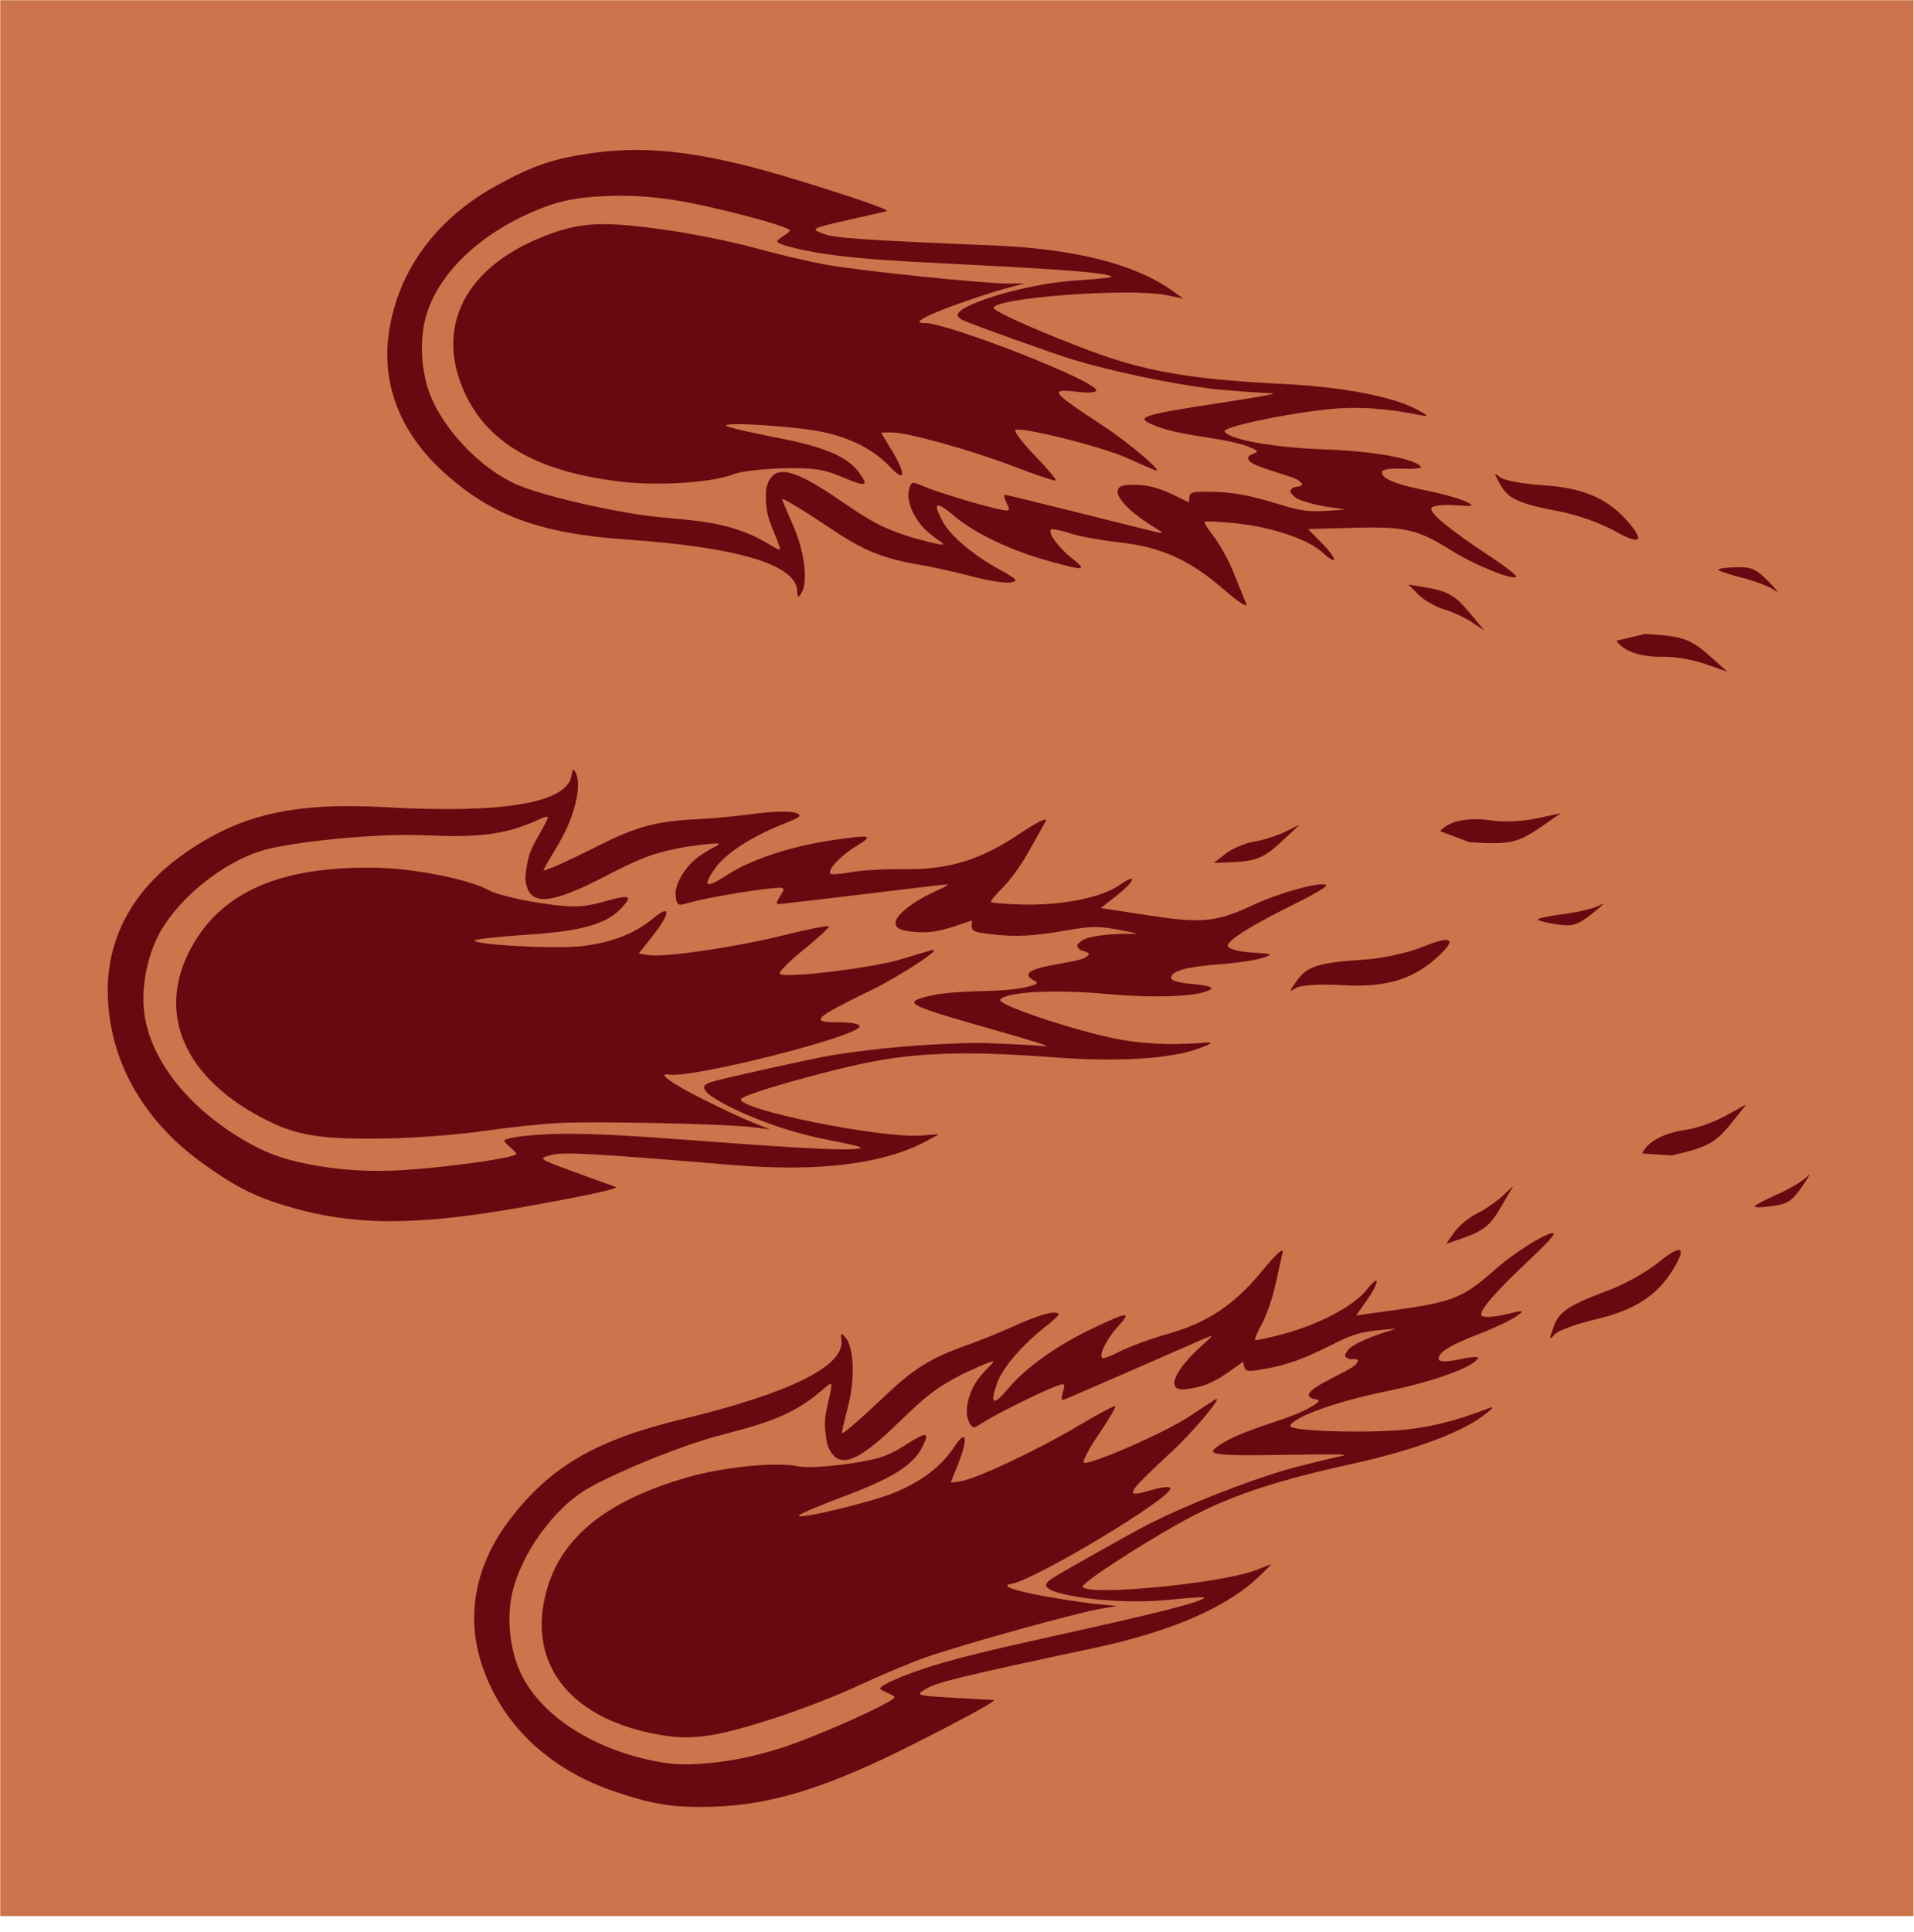 <?xml version="1.0" encoding="UTF-8" standalone="no"?>
<svg
   width="111"
   height="112"
   viewBox="0 0 111 112"
   version="1.1"
   xml:space="preserve"
   style="clip-rule:evenodd;fill-rule:evenodd;stroke-linejoin:round;stroke-miterlimit:2"
   id="svg17"
   sodipodi:docname="HQBuilder_HQ21_MagicStatueTrap.svg"
   inkscape:version="1.1.1 (3bf5ae0d25, 2021-09-20)"
   xmlns:inkscape="http://www.inkscape.org/namespaces/inkscape"
   xmlns:sodipodi="http://sodipodi.sourceforge.net/DTD/sodipodi-0.dtd"
   xmlns="http://www.w3.org/2000/svg"
   xmlns:svg="http://www.w3.org/2000/svg"><defs
   id="defs21"><clipPath
     clipPathUnits="userSpaceOnUse"
     id="clipPath255"><rect
       style="clip-rule:evenodd;fill:#691c2d;fill-rule:evenodd;stroke-width:0.345;stroke-linejoin:round;stroke-miterlimit:2"
       id="rect257"
       width="38.255"
       height="38.6"
       x="34.859"
       y="23.874" /></clipPath></defs><sodipodi:namedview
   id="namedview19"
   pagecolor="#ffffff"
   bordercolor="#666666"
   borderopacity="1.0"
   inkscape:pageshadow="2"
   inkscape:pageopacity="0.0"
   inkscape:pagecheckerboard="0"
   showgrid="false"
   inkscape:zoom="5.6568542"
   inkscape:cx="24.483572"
   inkscape:cy="60.280853"
   inkscape:window-width="1920"
   inkscape:window-height="1012"
   inkscape:window-x="-8"
   inkscape:window-y="-8"
   inkscape:window-maximized="1"
   inkscape:current-layer="svg17" />
    <g
   id="MagicStatueTrap"
   transform="matrix(2.902,0,0,2.902,-101.146,-69.272)"
   clip-path="url(#clipPath255)">
        <g
   id="rect312"
   transform="matrix(0.175,0,0,0.175,-1.319,-60.739)">
            <rect
   x="205.216"
   y="482.249"
   width="220"
   height="220"
   style="fill:#cd744c"
   id="rect2" />
        </g>
        <g
   id="g9178"
   transform="matrix(0.175,0,0,0.175,-1.319,-60.739)">
            <g
   id="g5339">
                <g
   id="path3074"
   transform="matrix(5.699,0,0,5.699,7.521,346.177)">
                    <path
   id="path3"
   d="m 40.985,48.336 c -0.847,-0.223 -1.263,-0.422 -2.004,-0.96 -1.182,-0.858 -1.849,-2.062 -1.872,-3.383 -0.019,-1.093 0.493,-2.05 1.473,-2.756 1.135,-0.818 2.226,-1.077 4.09,-0.973 2.361,0.132 3.641,-0.084 3.729,-0.63 0.024,-0.151 0.041,-0.158 0.094,-0.039 0.115,0.257 -0.041,0.88 -0.349,1.397 -0.166,0.278 -0.304,0.518 -0.306,0.533 -0.006,0.041 0.457,-0.165 1.157,-0.517 0.71,-0.356 1.131,-0.467 1.912,-0.502 0.298,-0.014 0.817,-0.063 1.154,-0.109 0.337,-0.047 0.701,-0.058 0.81,-0.025 0.173,0.052 0.139,0.084 -0.259,0.242 -0.598,0.238 -1.114,0.572 -1.319,0.854 -0.28,0.384 -0.213,0.441 0.2,0.169 0.484,-0.319 1.278,-0.585 2.115,-0.709 0.808,-0.119 0.863,-0.106 0.492,0.12 -0.309,0.188 -0.571,0.468 -0.513,0.547 0.017,0.024 0.202,0.011 0.411,-0.028 0.209,-0.04 0.693,-0.067 1.077,-0.062 0.879,0.014 1.525,-0.185 2.307,-0.711 0.352,-0.237 0.573,-0.342 0.519,-0.248 -0.052,0.091 -0.208,0.369 -0.347,0.619 -0.139,0.25 -0.37,0.57 -0.514,0.711 -0.144,0.142 -0.249,0.272 -0.235,0.289 0.015,0.018 0.293,0.04 0.618,0.049 0.781,0.023 1.597,-0.137 1.946,-0.383 0.381,-0.266 0.337,-0.097 -0.053,0.21 l -0.311,0.243 0.955,0.147 c 1.08,0.166 1.361,0.137 2.112,-0.214 0.53,-0.248 1.385,-0.477 1.449,-0.389 0.019,0.025 -0.237,0.18 -0.57,0.344 -0.958,0.473 -1.442,0.778 -1.398,0.882 0.023,0.054 0.236,0.107 0.489,0.122 0.41,0.023 0.428,0.032 0.213,0.106 -0.13,0.044 -0.512,0.102 -0.849,0.127 -0.682,0.052 -0.971,0.13 -0.992,0.268 -0.009,0.058 0.153,0.107 0.42,0.129 0.239,0.02 0.414,0.059 0.389,0.088 -0.134,0.157 -1.042,0.207 -2.07,0.114 -1.075,-0.097 -2.028,-0.048 -2.164,0.111 -0.072,0.085 1.182,0.523 2.123,0.742 0.608,0.142 1.238,0.18 1.998,0.12 0.161,-0.013 0.121,0.021 -0.136,0.116 -0.576,0.212 -1.639,0.276 -2.944,0.176 -1.589,-0.12 -2.563,-0.1 -3.519,0.073 -0.888,0.161 -2.703,0.674 -2.717,0.768 -0.033,0.214 2.81,0.788 3.608,0.728 l 0.362,-0.027 -0.244,0.133 c -0.856,0.465 -2.159,0.628 -3.884,0.485 -2.861,-0.237 -3.378,-0.265 -3.644,-0.2 -0.271,0.066 -0.256,0.076 0.485,0.347 0.42,0.153 0.783,0.285 0.806,0.292 0.094,0.03 -0.641,0.188 -1.927,0.415 -1.96,0.345 -3.196,0.359 -4.373,0.049 z m 4.929,-7.879 c -0.02,-0.006 -0.074,0.012 -0.192,0.066 -0.593,0.269 -1.12,0.349 -2.087,0.31 -0.512,-0.021 -0.878,-0.016 -1.392,0.019 -0.797,0.053 -1.629,0.165 -1.999,0.27 -0.852,0.24 -1.807,1.032 -2.16,1.791 -0.223,0.481 -0.312,1.087 -0.229,1.567 0.156,0.907 0.908,1.833 2.004,2.467 0.423,0.245 0.746,0.364 1.243,0.463 0.534,0.106 1.011,0.148 1.595,0.138 0.821,-0.014 2.617,-0.251 2.601,-0.343 -0.002,-0.015 -0.059,-0.073 -0.126,-0.128 -0.066,-0.055 -0.12,-0.113 -0.117,-0.13 0.011,-0.071 0.652,-0.142 1.276,-0.14 0.593,10e-4 1.152,0.029 2.526,0.132 2.293,0.173 3.172,0.215 3.335,0.154 0.045,-0.017 -0.134,-0.064 -0.658,-0.166 -0.49,-0.095 -0.941,-0.229 -1.441,-0.428 -0.454,-0.181 -0.881,-0.409 -0.984,-0.526 -0.091,-0.104 -0.067,-0.152 0.102,-0.206 0.201,-0.065 1.999,-0.464 2.378,-0.528 0.873,-0.148 2.058,-0.248 2.993,-0.252 0.203,-0.001 1.14,0.046 1.293,0.064 0.165,0.019 -0.147,-0.083 -0.977,-0.318 -1.678,-0.476 -1.833,-0.543 -1.462,-0.653 0.274,-0.082 0.596,-0.117 1.281,-0.134 0.397,-0.01 0.722,-0.047 0.901,-0.105 0.137,-0.045 0.14,-0.059 0.032,-0.116 -0.099,-0.052 -0.12,-0.109 -0.057,-0.16 0.067,-0.055 0.226,-0.1 0.594,-0.166 0.406,-0.074 0.476,-0.092 0.54,-0.144 0.046,-0.037 0.049,-0.049 0.023,-0.073 -0.018,-0.014 -0.058,-0.031 -0.093,-0.036 -0.063,-0.01 -0.128,-0.074 -0.122,-0.12 0.003,-0.013 0.044,-0.054 0.093,-0.089 0.119,-0.088 0.53,-0.142 1.021,-0.137 0.12,0.001 0.096,-0.007 -0.203,-0.065 -0.479,-0.094 -0.612,-0.093 -1.163,0.003 -0.612,0.107 -0.98,0.126 -1.429,0.075 -0.4,-0.045 -0.441,-0.064 -0.432,-0.195 l 0.005,-0.086 -0.272,0.092 c -0.379,0.131 -0.607,0.166 -0.889,0.138 -0.267,-0.026 -0.363,-0.068 -0.372,-0.166 -0.015,-0.155 0.32,-0.427 0.787,-0.641 0.147,-0.067 0.264,-0.127 0.259,-0.134 -0.013,-0.017 0.046,-0.023 -1.798,0.2 -0.867,0.105 -1.588,0.188 -1.603,0.185 -0.04,-0.006 -0.025,-0.056 0.049,-0.171 0.107,-0.169 0.098,-0.173 -0.222,-0.141 -0.39,0.039 -1.251,0.187 -1.528,0.264 -0.127,0.035 -0.245,0.063 -0.264,0.06 -0.049,-0.007 -0.073,-0.055 -0.086,-0.172 -0.025,-0.231 0.182,-0.586 0.46,-0.79 0.094,-0.068 0.232,-0.152 0.303,-0.186 0.072,-0.034 0.117,-0.069 0.102,-0.076 -0.038,-0.02 -0.546,0.039 -0.821,0.095 -0.502,0.101 -0.765,0.201 -1.453,0.558 -1.052,0.546 -1.466,0.595 -1.578,0.189 -0.03,-0.11 -0.031,-0.169 0,-0.367 0.041,-0.259 0.083,-0.366 0.295,-0.733 0.072,-0.125 0.132,-0.244 0.131,-0.266 -10e-4,-0.007 -0.006,-0.011 -0.012,-0.013 z m 15.03,3.273 c 0.207,-0.284 0.43,-0.352 1.35,-0.413 0.362,-0.023 0.885,-0.139 1.183,-0.262 0.592,-0.243 0.682,-0.143 0.229,0.253 -0.48,0.42 -1.023,0.572 -1.859,0.521 -0.416,-0.026 -0.828,-0.002 -0.92,0.053 -0.154,0.092 -0.153,0.082 0.017,-0.152 z m 4.821,-1.219 c 0.004,-0.023 0.243,-0.071 0.532,-0.108 0.289,-0.037 0.614,-0.118 0.723,-0.181 0.108,-0.063 0.038,0.012 -0.156,0.166 -0.301,0.24 -0.405,0.272 -0.728,0.222 -0.208,-0.031 -0.374,-0.076 -0.371,-0.099 z m -6.254,-1.317 c 0.131,-0.103 0.387,-0.211 0.569,-0.24 0.182,-0.03 0.462,-0.119 0.622,-0.197 l 0.291,-0.143 -0.356,0.332 c -0.365,0.341 -0.517,0.402 -1.054,0.422 l -0.31,0.012 z m 4.296,-0.45 c 0.181,-0.21 0.568,-0.286 1.064,-0.21 0.209,0.032 0.6,0.012 0.868,-0.045 l 0.487,-0.104 -0.352,0.244 c -0.511,0.355 -0.672,0.391 -1.482,0.335 z"
   style="fill:#680911;fill-rule:nonzero" />
                </g>
                <path
   id="path3121"
   d="m 326.817,575.953 c -0.504,0.343 -1.691,1.199 -3.07,2.211 1.379,-1.012 2.564,-1.869 3.07,-2.211 z m 32.213,8.633 c -0.212,0.14 -0.532,0.34 -0.932,0.56 0.407,-0.223 0.721,-0.42 0.932,-0.56 z m -34.394,-4.422 c -0.519,0.84 -1.037,1.659 -1.516,2.385 0.48,-0.728 0.995,-1.542 1.516,-2.385 z m -21.059,-1.126 c -0.748,0.058 -1.58,0.171 -2.46,0.324 0.88,-0.152 1.712,-0.266 2.46,-0.324 z m 18.062,5.567 c -0.528,0.524 -0.872,0.872 -1.036,1.134 0.162,-0.263 0.501,-0.603 1.036,-1.134 z m -1.137,1.373 c -0.015,0.077 -0.005,0.141 0.034,0.197 -0.038,-0.056 -0.05,-0.12 -0.034,-0.197 z m 4.786,0.751 c -0.594,0.024 -1.185,0.027 -1.741,0.004 0.556,0.023 1.147,0.02 1.741,-0.004 z m -4.399,-0.356 c 0.245,0.075 0.608,0.143 1.084,0.214 -0.476,-0.071 -0.839,-0.138 -1.084,-0.214 z m -19.656,2.841 c -0.541,0.017 -2.622,0.449 -5.03,1.047 -5.472,1.359 -13.563,2.547 -15.401,2.265 l -1.155,-0.177 1.527,-1.937 c 2.092,-2.631 2.189,-3.801 0.165,-2.114 -2.184,1.822 -4.922,2.867 -8.478,3.232 -3.135,0.323 -12.502,-0.223 -11.914,-0.695 0.186,-0.149 2.961,-0.44 6.166,-0.65 5.92,-0.387 8.799,-1.199 10.441,-2.915 1.498,-1.566 1.164,-1.713 -1.882,-0.847 -2.387,0.678 -3.675,0.707 -7.318,0.153 -2.434,-0.369 -5.035,-1.007 -5.783,-1.43 -2.255,-1.278 -8.654,-2.547 -13.201,-2.602 -10.637,-0.129 -17.247,2.735 -20.743,8.979 -4.223,7.544 -0.943,15.142 8.585,19.884 3.529,1.757 6.286,2.179 13.604,2.057 3.312,-0.056 8.28,-0.439 11.033,-0.845 2.753,-0.405 6.686,-0.82 8.746,-0.924 4.341,-0.218 19.094,0.103 22.036,0.478 l 2.004,0.26 -1.925,-0.774 c -1.059,-0.421 -3.634,-1.614 -5.72,-2.666 -3.795,-1.914 -5.338,-3.055 -3.829,-2.823 2.697,0.414 21.532,-4.354 21.708,-5.495 0.043,-0.28 -0.872,-0.465 -2.227,-0.47 -3.559,-0.012 -3.203,-0.378 3.636,-3.719 3.384,-1.654 8.285,-4.902 6.825,-4.524 -0.293,0.076 -1.872,0.538 -3.513,1.041 -3.298,1.014 -13.423,2.226 -13.839,1.659 -0.145,-0.198 1.1,-1.45 2.758,-2.785 1.659,-1.336 2.936,-2.525 2.848,-2.644 -0.011,-0.015 -0.047,-0.022 -0.124,-0.019 z m 43.979,6.864 c 0.065,0.016 0.117,0.04 0.151,0.055 -0.031,-0.019 -0.067,-0.035 -0.151,-0.055 z m -3.012,1.116 c -0.455,0.086 -0.964,0.144 -1.528,0.18 0.565,-0.036 1.071,-0.093 1.528,-0.18 z m -18.212,-0.226 c -1.137,0.127 -1.957,0.33 -2.374,0.593 0.415,-0.262 1.245,-0.465 2.374,-0.593 z m -2.574,0.754 c -0.023,0.028 -0.018,0.058 0.001,0.096 -0.014,-0.034 -0.023,-0.07 -0.001,-0.096 z m 23.41,4.839 c 0.005,0.011 0.015,0.021 0.011,0.034 0.007,-0.018 0.002,-0.021 -0.011,-0.034 z m -0.084,0.131 c -0.1,0.07 -0.279,0.16 -0.536,0.269 0.264,-0.111 0.435,-0.198 0.536,-0.269 z m -5.236,1.559 c -0.826,0.117 -1.74,0.198 -2.752,0.248 1.013,-0.05 1.925,-0.13 2.752,-0.248 z m -18.175,-0.252 c -1.944,-0.072 -3.709,-0.1 -5.403,-0.064 1.69,-0.035 3.464,-0.009 5.403,0.064 z m -12.321,11.343 c -0.927,0.273 -1.932,0.524 -2.972,0.742 1.036,-0.218 2.047,-0.47 2.972,-0.742 z m -5.318,1.166 c -0.625,0.096 -1.265,0.183 -1.891,0.252 0.633,-0.069 1.259,-0.154 1.891,-0.252 z m -3.752,0.414 c -0.762,0.047 -1.675,0.071 -2.707,0.063 1.031,0.009 1.945,-0.016 2.707,-0.063 z m -2.707,0.063 c -1.032,-0.008 -2.179,-0.051 -3.447,-0.114 1.267,0.064 2.416,0.105 3.447,0.114 z m -24.401,0.356 c 1.648,0.527 3.179,1.07 3.938,1.386 -0.757,-0.314 -2.29,-0.859 -3.938,-1.386 z m -45.395,-2.74 c 0.611,0.537 1.249,1.056 1.917,1.555 -0.664,-0.497 -1.31,-1.02 -1.917,-1.555 z m 30.221,8.119 c -0.892,0.09 -1.783,0.163 -2.667,0.213 0.884,-0.049 1.775,-0.123 2.667,-0.213 z m -2.669,0.213 c -0.883,0.05 -1.764,0.082 -2.632,0.091 0.868,-0.009 1.749,-0.041 2.632,-0.091 z m -3.924,0.084 c -0.856,-0.01 -1.696,-0.034 -2.525,-0.084 0.829,0.05 1.669,0.073 2.525,0.084 z"
   style="fill:#680911;fill-rule:nonzero" />
                <g
   id="path3074-1"
   transform="matrix(5.699,0,0,5.699,7.521,346.177)">
                    <path
   id="path7"
   d="m 67.34,36.93 c 0.145,0.217 0.498,0.334 0.971,0.321 0.2,-0.005 0.563,0.059 0.807,0.144 l 0.444,0.154 -0.301,-0.27 c -0.437,-0.391 -0.583,-0.444 -1.348,-0.486 z m -3.967,-0.924 c 0.111,0.111 0.338,0.242 0.505,0.291 0.167,0.049 0.418,0.165 0.558,0.257 l 0.256,0.168 -0.294,-0.352 C 64.097,36.008 63.961,35.933 63.461,35.851 L 63.173,35.804 Z M 46.877,27.152 c -0.819,0.11 -1.231,0.247 -1.987,0.663 -1.207,0.665 -1.971,1.713 -2.148,2.947 -0.146,1.02 0.221,1.975 1.055,2.751 0.966,0.898 1.957,1.269 3.713,1.389 2.224,0.153 3.396,0.505 3.414,1.027 0.005,0.143 0.02,0.152 0.084,0.047 0.138,-0.227 0.066,-0.828 -0.163,-1.348 -0.122,-0.28 -0.223,-0.52 -0.224,-0.534 -0.001,-0.04 0.408,0.208 1.023,0.619 0.623,0.416 1.003,0.569 1.73,0.694 0.277,0.047 0.757,0.154 1.067,0.237 0.309,0.083 0.649,0.136 0.755,0.118 0.167,-0.028 0.14,-0.062 -0.214,-0.256 -0.532,-0.294 -0.976,-0.667 -1.135,-0.954 -0.217,-0.392 -0.147,-0.437 0.207,-0.135 0.416,0.355 1.128,0.697 1.896,0.911 0.742,0.207 0.795,0.201 0.475,-0.054 -0.267,-0.212 -0.48,-0.505 -0.416,-0.573 0.019,-0.02 0.19,0.014 0.381,0.076 0.191,0.061 0.641,0.144 1,0.183 0.824,0.091 1.406,0.353 2.075,0.936 0.302,0.263 0.497,0.387 0.457,0.293 -0.038,-0.091 -0.151,-0.37 -0.252,-0.62 -0.101,-0.25 -0.28,-0.577 -0.398,-0.726 -0.117,-0.149 -0.201,-0.283 -0.185,-0.297 0.015,-0.015 0.278,-0.003 0.583,0.026 0.734,0.07 1.478,0.316 1.776,0.586 0.325,0.295 0.304,0.131 -0.025,-0.202 l -0.262,-0.264 0.91,-0.025 c 1.03,-0.029 1.29,0.031 1.951,0.447 0.467,0.294 1.24,0.609 1.311,0.534 0.02,-0.021 -0.202,-0.197 -0.493,-0.389 -0.841,-0.554 -1.259,-0.897 -1.205,-0.989 0.027,-0.048 0.233,-0.072 0.471,-0.056 0.387,0.026 0.405,0.02 0.212,-0.075 -0.116,-0.056 -0.467,-0.155 -0.779,-0.218 -0.632,-0.128 -0.893,-0.235 -0.897,-0.367 -0.002,-0.055 0.156,-0.082 0.408,-0.072 0.226,0.01 0.394,-0.006 0.375,-0.036 -0.108,-0.163 -0.951,-0.316 -1.924,-0.35 -1.017,-0.035 -1.903,-0.192 -2.011,-0.357 -0.058,-0.088 1.167,-0.351 2.072,-0.446 0.586,-0.061 1.18,-0.023 1.884,0.123 0.149,0.03 0.116,-0.006 -0.113,-0.125 -0.514,-0.265 -1.502,-0.45 -2.734,-0.51 -1.501,-0.073 -2.41,-0.206 -3.284,-0.481 -0.812,-0.254 -2.45,-0.947 -2.452,-1.036 -0.006,-0.205 2.721,-0.408 3.46,-0.259 l 0.337,0.068 -0.214,-0.153 c -0.746,-0.535 -1.946,-0.84 -3.576,-0.909 -2.705,-0.113 -3.192,-0.147 -3.433,-0.239 -0.246,-0.094 -0.231,-0.102 0.494,-0.269 0.411,-0.094 0.766,-0.174 0.789,-0.179 0.091,-0.016 -0.578,-0.25 -1.755,-0.613 C 49.17,27.158 48.015,27 46.877,27.152 Z m 22.503,8.354 c 0,0.022 0.218,0.095 0.485,0.164 0.266,0.068 0.56,0.182 0.654,0.253 0.094,0.072 0.038,-0.006 -0.125,-0.173 -0.254,-0.26 -0.348,-0.302 -0.656,-0.293 -0.198,0.005 -0.359,0.027 -0.358,0.049 z M 50.566,35.101 c -0.02,0.004 -0.068,-0.02 -0.172,-0.084 -0.524,-0.321 -1.007,-0.458 -1.916,-0.534 -0.482,-0.041 -0.824,-0.088 -1.3,-0.181 -0.74,-0.143 -1.505,-0.346 -1.839,-0.487 -0.769,-0.325 -1.57,-1.177 -1.811,-1.929 -0.153,-0.476 -0.165,-1.053 -0.031,-1.493 0.252,-0.831 1.065,-1.609 2.165,-2.073 0.424,-0.18 0.74,-0.253 1.216,-0.287 0.512,-0.037 0.963,-0.021 1.509,0.057 0.767,0.11 2.419,0.542 2.393,0.626 -0.004,0.014 -0.064,0.062 -0.132,0.105 -0.069,0.044 -0.126,0.092 -0.125,0.108 0.002,0.068 0.593,0.209 1.177,0.281 0.555,0.068 1.081,0.107 2.379,0.171 2.165,0.108 2.993,0.172 3.138,0.248 0.04,0.021 -0.133,0.043 -0.635,0.077 -0.47,0.032 -0.907,0.104 -1.399,0.232 -0.445,0.116 -0.871,0.28 -0.982,0.378 -0.097,0.086 -0.08,0.133 0.071,0.204 0.181,0.084 1.816,0.668 2.163,0.773 0.8,0.241 1.897,0.473 2.772,0.586 0.19,0.025 1.071,0.091 1.216,0.092 0.157,0.001 -0.147,0.06 -0.95,0.183 -1.626,0.248 -1.779,0.293 -1.445,0.44 0.247,0.108 0.544,0.179 1.182,0.275 0.371,0.056 0.671,0.128 0.831,0.204 0.123,0.058 0.125,0.071 0.016,0.112 -0.098,0.037 -0.124,0.088 -0.071,0.143 0.056,0.059 0.2,0.12 0.536,0.225 0.371,0.117 0.435,0.142 0.489,0.198 0.038,0.04 0.04,0.052 0.012,0.07 -0.018,0.012 -0.058,0.023 -0.091,0.024 -0.06,0.002 -0.129,0.054 -0.128,0.097 10e-4,0.013 0.035,0.056 0.076,0.095 0.102,0.096 0.479,0.195 0.939,0.248 0.113,0.013 0.09,0.017 -0.197,0.037 -0.459,0.031 -0.583,0.015 -1.088,-0.14 -0.56,-0.171 -0.902,-0.232 -1.328,-0.237 -0.379,-0.005 -0.42,0.008 -0.427,0.132 L 58.774,34.158 58.53,34.04 c -0.339,-0.167 -0.548,-0.226 -0.816,-0.234 -0.253,-0.007 -0.347,0.022 -0.367,0.112 -0.032,0.143 0.249,0.437 0.661,0.692 0.13,0.08 0.232,0.15 0.226,0.156 -0.013,0.015 0.041,0.027 -1.658,-0.398 -0.799,-0.2 -1.464,-0.362 -1.478,-0.361 -0.038,0.001 -0.03,0.049 0.025,0.166 0.081,0.17 0.072,0.173 -0.224,0.106 -0.36,-0.083 -1.148,-0.322 -1.398,-0.426 -0.115,-0.048 -0.222,-0.088 -0.24,-0.088 -0.047,0.002 -0.075,0.044 -0.101,0.152 -0.05,0.212 0.101,0.569 0.338,0.792 0.08,0.076 0.199,0.17 0.262,0.21 0.063,0.04 0.101,0.078 0.086,0.084 -0.038,0.013 -0.506,-0.101 -0.757,-0.186 -0.458,-0.153 -0.692,-0.278 -1.294,-0.692 -0.92,-0.634 -1.302,-0.729 -1.454,-0.362 -0.041,0.1 -0.049,0.155 -0.043,0.343 0.008,0.248 0.035,0.353 0.19,0.721 0.053,0.125 0.094,0.244 0.091,0.264 -10e-4,0.007 -0.006,0.009 -0.013,0.01 z M 65.012,33.8 c 0.16,0.29 0.361,0.38 1.215,0.545 0.335,0.065 0.811,0.234 1.076,0.384 0.525,0.297 0.621,0.214 0.244,-0.21 -0.4,-0.449 -0.891,-0.655 -1.679,-0.705 C 65.476,33.789 65.093,33.719 65.014,33.657 64.88,33.552 64.88,33.561 65.012,33.8 Z"
   style="fill:#680911;fill-rule:nonzero" />
                </g>
                <path
   id="path3121-2"
   d="m 349.525,553.746 c -0.431,-0.381 -1.441,-1.321 -2.612,-2.428 1.171,1.107 2.179,2.049 2.612,2.428 z m 31.152,-4.303 c -0.183,-0.155 -0.458,-0.38 -0.807,-0.632 0.354,0.256 0.625,0.477 0.807,0.632 z m -32.699,0.107 c -0.387,-0.846 -0.775,-1.673 -1.138,-2.409 0.363,0.738 0.75,1.559 1.138,2.409 z m -19.834,-1.414 c -0.694,-0.142 -1.459,-0.346 -2.264,-0.592 0.805,0.246 1.57,0.45 2.264,0.592 z m 17.551,-3.092 c -0.433,-0.553 -0.714,-0.918 -0.837,-1.182 0.121,0.265 0.399,0.623 0.837,1.182 z m -0.903,-1.418 c -0.006,-0.074 0.012,-0.133 0.055,-0.181 -0.043,0.049 -0.061,0.107 -0.055,0.181 z m 4.566,-0.142 c -0.553,-0.092 -1.105,-0.164 -1.628,-0.208 0.523,0.044 1.075,0.116 1.628,0.208 z m -4.158,-0.182 c 0.239,-0.042 0.586,-0.063 1.04,-0.074 -0.454,0.011 -0.802,0.032 -1.04,0.074 z m -18.058,-4.962 c -0.504,-0.08 -2.4,-0.728 -4.583,-1.569 -4.96,-1.913 -12.391,-3.973 -14.144,-3.924 l -1.101,0.03 1.202,1.991 c 1.649,2.707 1.602,3.813 -0.094,1.997 -1.83,-1.96 -4.269,-3.258 -7.553,-4.017 -2.895,-0.669 -11.723,-1.256 -11.228,-0.745 0.156,0.161 2.719,0.758 5.693,1.33 5.493,1.056 8.091,2.153 9.426,3.951 1.219,1.641 0.888,1.739 -1.859,0.572 -2.154,-0.915 -3.356,-1.092 -6.83,-1.001 -2.32,0.06 -4.829,0.352 -5.578,0.661 -2.259,0.931 -8.395,1.368 -12.656,0.887 -9.967,-1.126 -15.815,-4.58 -18.355,-10.832 -3.067,-7.554 0.893,-14.278 10.362,-17.598 3.509,-1.23 6.137,-1.302 12.97,-0.33 3.092,0.44 7.695,1.381 10.223,2.083 2.529,0.702 6.16,1.551 8.075,1.89 4.036,0.713 17.876,2.141 20.673,2.135 l 1.905,-0.008 -1.891,0.499 c -1.04,0.269 -3.59,1.084 -5.665,1.824 -3.775,1.346 -5.351,2.232 -3.913,2.192 2.573,-0.071 19.636,6.597 19.667,7.685 0.007,0.267 -0.87,0.333 -2.139,0.179 -3.331,-0.406 -3.041,-0.022 2.966,3.906 2.972,1.944 7.178,5.557 5.855,5.032 -0.265,-0.105 -1.688,-0.722 -3.164,-1.386 -2.967,-1.334 -12.298,-3.655 -12.754,-3.173 -0.159,0.168 0.859,1.485 2.254,2.929 1.395,1.444 2.451,2.706 2.355,2.807 -0.012,0.013 -0.047,0.015 -0.119,0.003 z m 41.952,-1.268 c 0.064,-0.007 0.115,-0.023 0.148,-0.034 -0.031,0.015 -0.067,0.025 -0.148,0.034 z m -2.687,-1.397 c -0.416,-0.134 -0.885,-0.247 -1.408,-0.348 0.524,0.101 0.991,0.213 1.408,0.348 z m -17.065,-1.923 c -1.049,-0.252 -1.793,-0.538 -2.152,-0.833 0.357,0.294 1.11,0.581 2.152,0.833 z m -2.32,-1.007 c -0.019,-0.029 -0.01,-0.056 0.012,-0.09 -0.018,0.031 -0.03,0.063 -0.012,0.09 z m 22.469,-1.784 c 0.006,-0.009 0.017,-0.018 0.014,-0.031 0.004,0.018 0,0.02 -0.014,0.031 z m -0.063,-0.133 c -0.085,-0.076 -0.243,-0.182 -0.47,-0.314 0.234,0.135 0.384,0.236 0.47,0.314 z m -4.716,-2.072 c -0.759,-0.206 -1.605,-0.389 -2.546,-0.554 0.942,0.165 1.786,0.347 2.546,0.554 z m -17.035,-1.894 c -1.827,-0.16 -3.481,-0.341 -5.062,-0.574 1.577,0.231 3.24,0.415 5.062,0.574 z m -10.198,-12.057 c -0.836,-0.364 -1.746,-0.716 -2.693,-1.042 0.943,0.325 1.86,0.679 2.693,1.042 z m -4.839,-1.714 c -0.573,-0.163 -1.161,-0.32 -1.739,-0.458 0.584,0.14 1.159,0.293 1.739,0.458 z m -3.461,-0.827 c -0.708,-0.133 -1.56,-0.263 -2.526,-0.376 0.965,0.113 1.818,0.243 2.526,0.376 z m -2.526,-0.376 c -0.966,-0.113 -2.045,-0.207 -3.238,-0.297 1.192,0.089 2.272,0.184 3.238,0.297 z m -22.788,-3.192 c 1.603,-0.301 3.1,-0.629 3.846,-0.836 -0.745,0.205 -2.243,0.535 -3.846,0.836 z m -42.793,-2.757 c 0.634,-0.431 1.292,-0.842 1.975,-1.231 -0.679,0.388 -1.345,0.802 -1.975,1.231 z m 29.226,-4.054 c -0.824,-0.19 -1.649,-0.362 -2.47,-0.512 0.821,0.149 1.646,0.322 2.47,0.512 z m -2.472,-0.513 c -0.821,-0.15 -1.641,-0.283 -2.452,-0.393 0.811,0.11 1.631,0.243 2.452,0.393 z m -3.661,-0.538 c -0.803,-0.091 -1.591,-0.167 -2.373,-0.217 0.782,0.05 1.57,0.126 2.373,0.217 z"
   style="fill:#680911;fill-rule:nonzero" />
                <g
   id="path3074-8"
   transform="matrix(5.699,0,0,5.699,7.521,346.177)">
                    <path
   id="path11"
   d="m 49.284,60.286 c -0.827,0.029 -1.257,-0.038 -2.073,-0.322 -1.304,-0.454 -2.234,-1.362 -2.615,-2.55 -0.315,-0.983 -0.113,-1.988 0.58,-2.893 0.804,-1.049 1.72,-1.581 3.435,-1.995 2.17,-0.523 3.269,-1.068 3.199,-1.586 -0.019,-0.142 -0.006,-0.153 0.075,-0.061 0.174,0.202 0.203,0.808 0.065,1.359 -0.074,0.297 -0.134,0.551 -0.132,0.565 0.006,0.04 0.368,-0.274 0.906,-0.783 0.546,-0.515 0.896,-0.73 1.592,-0.975 0.266,-0.093 0.722,-0.279 1.014,-0.413 0.292,-0.133 0.619,-0.243 0.726,-0.243 0.17,0 0.149,0.038 -0.168,0.29 -0.476,0.378 -0.852,0.821 -0.961,1.131 -0.148,0.424 -0.072,0.457 0.227,0.099 0.351,-0.421 0.997,-0.878 1.72,-1.218 0.698,-0.328 0.752,-0.331 0.478,-0.025 -0.229,0.254 -0.39,0.579 -0.315,0.635 0.022,0.016 0.185,-0.046 0.364,-0.139 0.178,-0.092 0.608,-0.249 0.956,-0.348 0.799,-0.228 1.33,-0.584 1.893,-1.272 0.254,-0.31 0.425,-0.466 0.402,-0.366 -0.022,0.096 -0.088,0.391 -0.145,0.655 -0.058,0.263 -0.18,0.616 -0.271,0.783 -0.092,0.167 -0.152,0.313 -0.134,0.325 0.018,0.012 0.276,-0.044 0.572,-0.124 0.713,-0.192 1.407,-0.56 1.656,-0.877 0.271,-0.345 0.278,-0.179 0.009,0.204 l -0.215,0.305 0.903,-0.127 c 1.022,-0.145 1.269,-0.247 1.852,-0.769 0.412,-0.369 1.122,-0.809 1.205,-0.747 0.024,0.018 -0.166,0.228 -0.422,0.467 -0.737,0.688 -1.092,1.096 -1.024,1.178 0.035,0.043 0.243,0.033 0.475,-0.023 0.378,-0.091 0.396,-0.088 0.221,0.038 -0.105,0.075 -0.434,0.231 -0.732,0.346 -0.603,0.233 -0.843,0.382 -0.824,0.513 0.007,0.054 0.167,0.055 0.414,0.002 0.222,-0.047 0.391,-0.059 0.377,-0.027 -0.079,0.179 -0.886,0.472 -1.841,0.668 -0.999,0.205 -1.848,0.509 -1.927,0.69 -0.042,0.096 1.212,0.151 2.122,0.093 0.588,-0.038 1.168,-0.175 1.839,-0.437 0.142,-0.055 0.116,-0.014 -0.091,0.142 -0.463,0.349 -1.407,0.696 -2.614,0.962 -1.47,0.324 -2.345,0.607 -3.163,1.025 -0.759,0.387 -2.26,1.345 -2.248,1.435 0.029,0.202 2.756,-0.054 3.461,-0.325 l 0.321,-0.123 -0.185,0.186 c -0.647,0.654 -1.781,1.156 -3.38,1.497 -2.652,0.565 -3.127,0.681 -3.35,0.812 -0.227,0.134 -0.211,0.139 0.533,0.182 0.422,0.024 0.786,0.044 0.809,0.045 0.093,0.001 -0.528,0.344 -1.63,0.899 -1.678,0.846 -2.792,1.196 -3.941,1.237 z m 2.311,-8.468 c -0.02,0 -0.064,0.031 -0.156,0.111 -0.463,0.406 -0.918,0.621 -1.803,0.849 -0.469,0.121 -0.798,0.225 -1.253,0.396 -0.707,0.266 -1.429,0.594 -1.735,0.789 -0.705,0.45 -1.353,1.426 -1.465,2.209 -0.071,0.496 0.014,1.068 0.22,1.479 0.388,0.778 1.321,1.411 2.485,1.685 0.449,0.106 0.773,0.126 1.249,0.08 0.512,-0.049 0.955,-0.141 1.48,-0.309 0.739,-0.237 2.299,-0.941 2.26,-1.019 -0.007,-0.014 -0.074,-0.051 -0.149,-0.082 -0.076,-0.032 -0.14,-0.07 -0.142,-0.086 -0.009,-0.067 0.551,-0.306 1.116,-0.474 0.536,-0.16 1.05,-0.287 2.32,-0.568 2.121,-0.47 2.927,-0.671 3.058,-0.77 0.036,-0.028 -0.139,-0.021 -0.64,0.029 -0.469,0.048 -0.914,0.05 -1.42,0.006 -0.46,-0.04 -0.908,-0.13 -1.033,-0.208 -0.111,-0.069 -0.102,-0.119 0.036,-0.214 0.164,-0.114 1.681,-0.964 2.006,-1.126 0.75,-0.372 1.794,-0.785 2.639,-1.043 0.183,-0.056 1.042,-0.269 1.186,-0.295 0.155,-0.027 -0.155,-0.035 -0.97,-0.021 -1.647,0.027 -1.806,0.009 -1.5,-0.192 0.225,-0.149 0.507,-0.268 1.121,-0.47 0.357,-0.117 0.641,-0.239 0.787,-0.341 0.111,-0.078 0.111,-0.091 -0.003,-0.113 -0.103,-0.02 -0.137,-0.066 -0.095,-0.129 0.046,-0.068 0.178,-0.152 0.492,-0.313 0.347,-0.177 0.406,-0.213 0.449,-0.277 0.032,-0.046 0.031,-0.058 0.001,-0.071 -0.02,-0.009 -0.061,-0.013 -0.094,-0.008 -0.06,0.008 -0.136,-0.032 -0.142,-0.075 -0.002,-0.013 0.025,-0.061 0.059,-0.106 0.084,-0.112 0.44,-0.273 0.886,-0.403 0.109,-0.031 0.086,-0.032 -0.201,-0.003 -0.459,0.046 -0.579,0.083 -1.051,0.32 -0.525,0.264 -0.852,0.38 -1.272,0.457 -0.374,0.068 -0.416,0.063 -0.444,-0.059 l -0.019,-0.079 -0.22,0.158 c -0.308,0.221 -0.504,0.315 -0.767,0.367 -0.249,0.049 -0.347,0.037 -0.382,-0.049 -0.055,-0.136 0.173,-0.474 0.538,-0.794 0.114,-0.101 0.204,-0.187 0.197,-0.192 -0.016,-0.012 0.035,-0.033 -1.572,0.671 -0.754,0.331 -1.384,0.602 -1.398,0.604 -0.038,0.005 -0.038,-0.044 -0.003,-0.168 0.052,-0.182 0.042,-0.183 -0.239,-0.067 -0.342,0.142 -1.08,0.51 -1.31,0.655 -0.105,0.066 -0.204,0.124 -0.222,0.126 -0.047,0.007 -0.081,-0.03 -0.125,-0.132 -0.085,-0.202 0.005,-0.58 0.201,-0.84 0.067,-0.087 0.168,-0.2 0.224,-0.25 0.055,-0.051 0.086,-0.095 0.071,-0.097 -0.04,-0.008 -0.483,0.184 -0.717,0.309 -0.426,0.228 -0.637,0.391 -1.162,0.901 -0.802,0.78 -1.164,0.938 -1.375,0.601 -0.058,-0.092 -0.074,-0.145 -0.1,-0.332 -0.034,-0.246 -0.025,-0.354 0.067,-0.743 0.031,-0.133 0.052,-0.257 0.045,-0.276 -0.002,-0.007 -0.007,-0.009 -0.014,-0.009 z m 14.483,-1.136 c 0.11,-0.313 0.293,-0.436 1.109,-0.741 0.321,-0.12 0.762,-0.368 0.998,-0.56 0.469,-0.381 0.578,-0.315 0.276,0.166 -0.32,0.511 -0.769,0.797 -1.539,0.978 -0.383,0.09 -0.75,0.224 -0.818,0.299 -0.114,0.126 -0.116,0.116 -0.026,-0.142 z m -1.987,-1.903 c 0.09,-0.129 0.292,-0.296 0.449,-0.372 0.157,-0.077 0.386,-0.233 0.509,-0.348 l 0.224,-0.208 -0.231,0.397 c -0.237,0.407 -0.358,0.504 -0.838,0.669 l -0.277,0.095 z m 6.015,-0.513 c -0.003,-0.022 0.2,-0.131 0.452,-0.243 0.251,-0.112 0.523,-0.274 0.604,-0.36 0.08,-0.087 0.038,0 -0.095,0.192 -0.208,0.299 -0.293,0.356 -0.599,0.4 -0.196,0.027 -0.359,0.032 -0.362,0.011 z m -2.252,-1.064 c 0.106,-0.239 0.435,-0.414 0.905,-0.48 0.198,-0.028 0.545,-0.153 0.772,-0.278 l 0.412,-0.226 -0.251,0.316 c -0.366,0.46 -0.502,0.537 -1.25,0.707 z"
   style="fill:#680911;fill-rule:nonzero" />
                </g>
                <path
   id="path3121-7"
   d="m 353.46,625.081 c -0.362,0.448 -1.202,1.545 -2.173,2.835 0.971,-1.29 1.809,-2.388 2.173,-2.835 z m 31.484,-0.97 c -0.154,0.184 -0.388,0.452 -0.69,0.76 0.306,-0.313 0.537,-0.576 0.69,-0.76 z m -32.309,5.372 c -0.24,0.901 -0.485,1.783 -0.72,2.57 0.235,-0.789 0.48,-1.665 0.72,-2.57 z m -19.35,4.72 c -0.661,0.257 -1.383,0.586 -2.136,0.964 0.754,-0.378 1.475,-0.707 2.136,-0.964 z m 17.851,0.113 c -0.335,0.618 -0.552,1.026 -0.628,1.307 0.075,-0.282 0.289,-0.681 0.628,-1.307 z m -0.654,1.552 c 0.007,0.073 0.034,0.128 0.084,0.169 -0.05,-0.041 -0.078,-0.095 -0.084,-0.169 z m 4.532,-0.625 c -0.53,0.183 -1.064,0.347 -1.573,0.478 0.509,-0.131 1.043,-0.295 1.573,-0.478 z m -4.075,0.876 c 0.242,10e-4 0.589,-0.036 1.039,-0.101 -0.45,0.065 -0.797,0.103 -1.039,0.101 z m -17.001,7.925 c -0.485,0.164 -2.249,1.121 -4.263,2.318 -4.579,2.72 -11.572,5.999 -13.311,6.245 l -1.092,0.154 0.853,-2.167 c 1.175,-2.95 0.943,-4.034 -0.427,-1.957 -1.479,2.242 -3.67,3.934 -6.786,5.233 -2.747,1.146 -11.367,3.204 -10.963,2.617 0.127,-0.185 2.557,-1.205 5.398,-2.267 5.249,-1.964 7.631,-3.482 8.648,-5.481 0.928,-1.825 0.585,-1.867 -1.933,-0.254 -1.973,1.264 -3.131,1.641 -6.576,2.133 -2.302,0.329 -4.828,0.461 -5.619,0.282 -2.387,-0.541 -8.52,0.055 -12.647,1.244 -9.654,2.782 -14.851,7.173 -16.311,13.772 -1.764,7.974 3.273,13.95 13.181,15.642 3.67,0.627 6.278,0.258 12.863,-1.846 2.98,-0.953 7.367,-2.653 9.747,-3.77 2.379,-1.117 5.823,-2.564 7.657,-3.219 3.866,-1.38 17.295,-5.11 20.058,-5.572 l 1.883,-0.311 -1.952,-0.176 c -1.072,-0.092 -3.726,-0.469 -5.899,-0.852 -3.954,-0.697 -5.659,-1.308 -4.232,-1.51 2.553,-0.36 18.286,-9.804 18.134,-10.884 -0.038,-0.265 -0.915,-0.183 -2.142,0.182 -3.222,0.959 -2.999,0.531 2.275,-4.355 2.609,-2.417 6.157,-6.69 4.939,-5.95 -0.244,0.149 -1.547,0.996 -2.893,1.899 -2.706,1.815 -11.533,5.67 -12.063,5.271 -0.185,-0.14 0.599,-1.611 1.735,-3.27 1.136,-1.66 1.967,-3.083 1.856,-3.167 -0.014,-0.011 -0.049,-0.007 -0.119,0.016 z m 41.641,-5.776 c 0.064,-0.003 0.117,0.004 0.151,0.009 -0.032,-0.009 -0.07,-0.013 -0.151,-0.009 z m -2.42,1.83 c -0.388,0.202 -0.833,0.393 -1.332,0.58 0.501,-0.188 0.943,-0.377 1.332,-0.58 z m -16.53,4.758 c -0.994,0.424 -1.681,0.832 -1.985,1.183 0.303,-0.35 0.999,-0.759 1.985,-1.183 z m -2.123,1.383 c -0.013,0.032 0,0.058 0.028,0.087 -0.023,-0.027 -0.04,-0.058 -0.028,-0.087 z m 22.489,-2.002 c 0.007,0.008 0.02,0.015 0.019,0.027 10e-4,-0.017 -0.004,-0.019 -0.019,-0.027 z m -0.041,0.141 c -0.071,0.09 -0.209,0.221 -0.411,0.389 0.208,-0.173 0.339,-0.298 0.411,-0.389 z m -4.31,2.836 c -0.715,0.332 -1.519,0.654 -2.421,0.974 0.903,-0.321 1.705,-0.642 2.421,-0.974 z m -16.505,4.725 c -1.777,0.464 -3.381,0.92 -4.902,1.414 1.518,-0.492 3.13,-0.951 4.902,-1.414 z m -8.051,13.615 c -0.764,0.5 -1.604,1 -2.485,1.48 0.877,-0.479 1.723,-0.982 2.485,-1.48 z m -4.491,2.503 c -0.539,0.258 -1.094,0.511 -1.641,0.744 0.553,-0.236 1.096,-0.483 1.641,-0.744 z m -3.28,1.397 c -0.676,0.251 -1.496,0.521 -2.431,0.795 0.934,-0.273 1.755,-0.544 2.431,-0.795 z m -2.431,0.795 c -0.935,0.273 -1.985,0.547 -3.148,0.836 1.162,-0.288 2.213,-0.563 3.148,-0.836 z m -21.969,6.97 c 1.633,0.028 3.167,0.102 3.938,0.181 -0.77,-0.078 -2.305,-0.153 -3.938,-0.181 z m -41.798,9.892 c 0.698,0.32 1.417,0.615 2.157,0.884 -0.736,-0.268 -1.462,-0.566 -2.157,-0.884 z m 29.541,-0.893 c -0.782,0.325 -1.568,0.634 -2.353,0.92 0.785,-0.286 1.571,-0.595 2.353,-0.92 z m -2.355,0.92 c -0.785,0.286 -1.573,0.555 -2.355,0.8 0.782,-0.245 1.57,-0.514 2.355,-0.8 z m -3.525,1.146 c -0.778,0.223 -1.544,0.431 -2.307,0.611 0.763,-0.18 1.529,-0.388 2.307,-0.611 z"
   style="fill:#680911;fill-rule:nonzero" />
            </g>
        </g>
    </g>
</svg>
